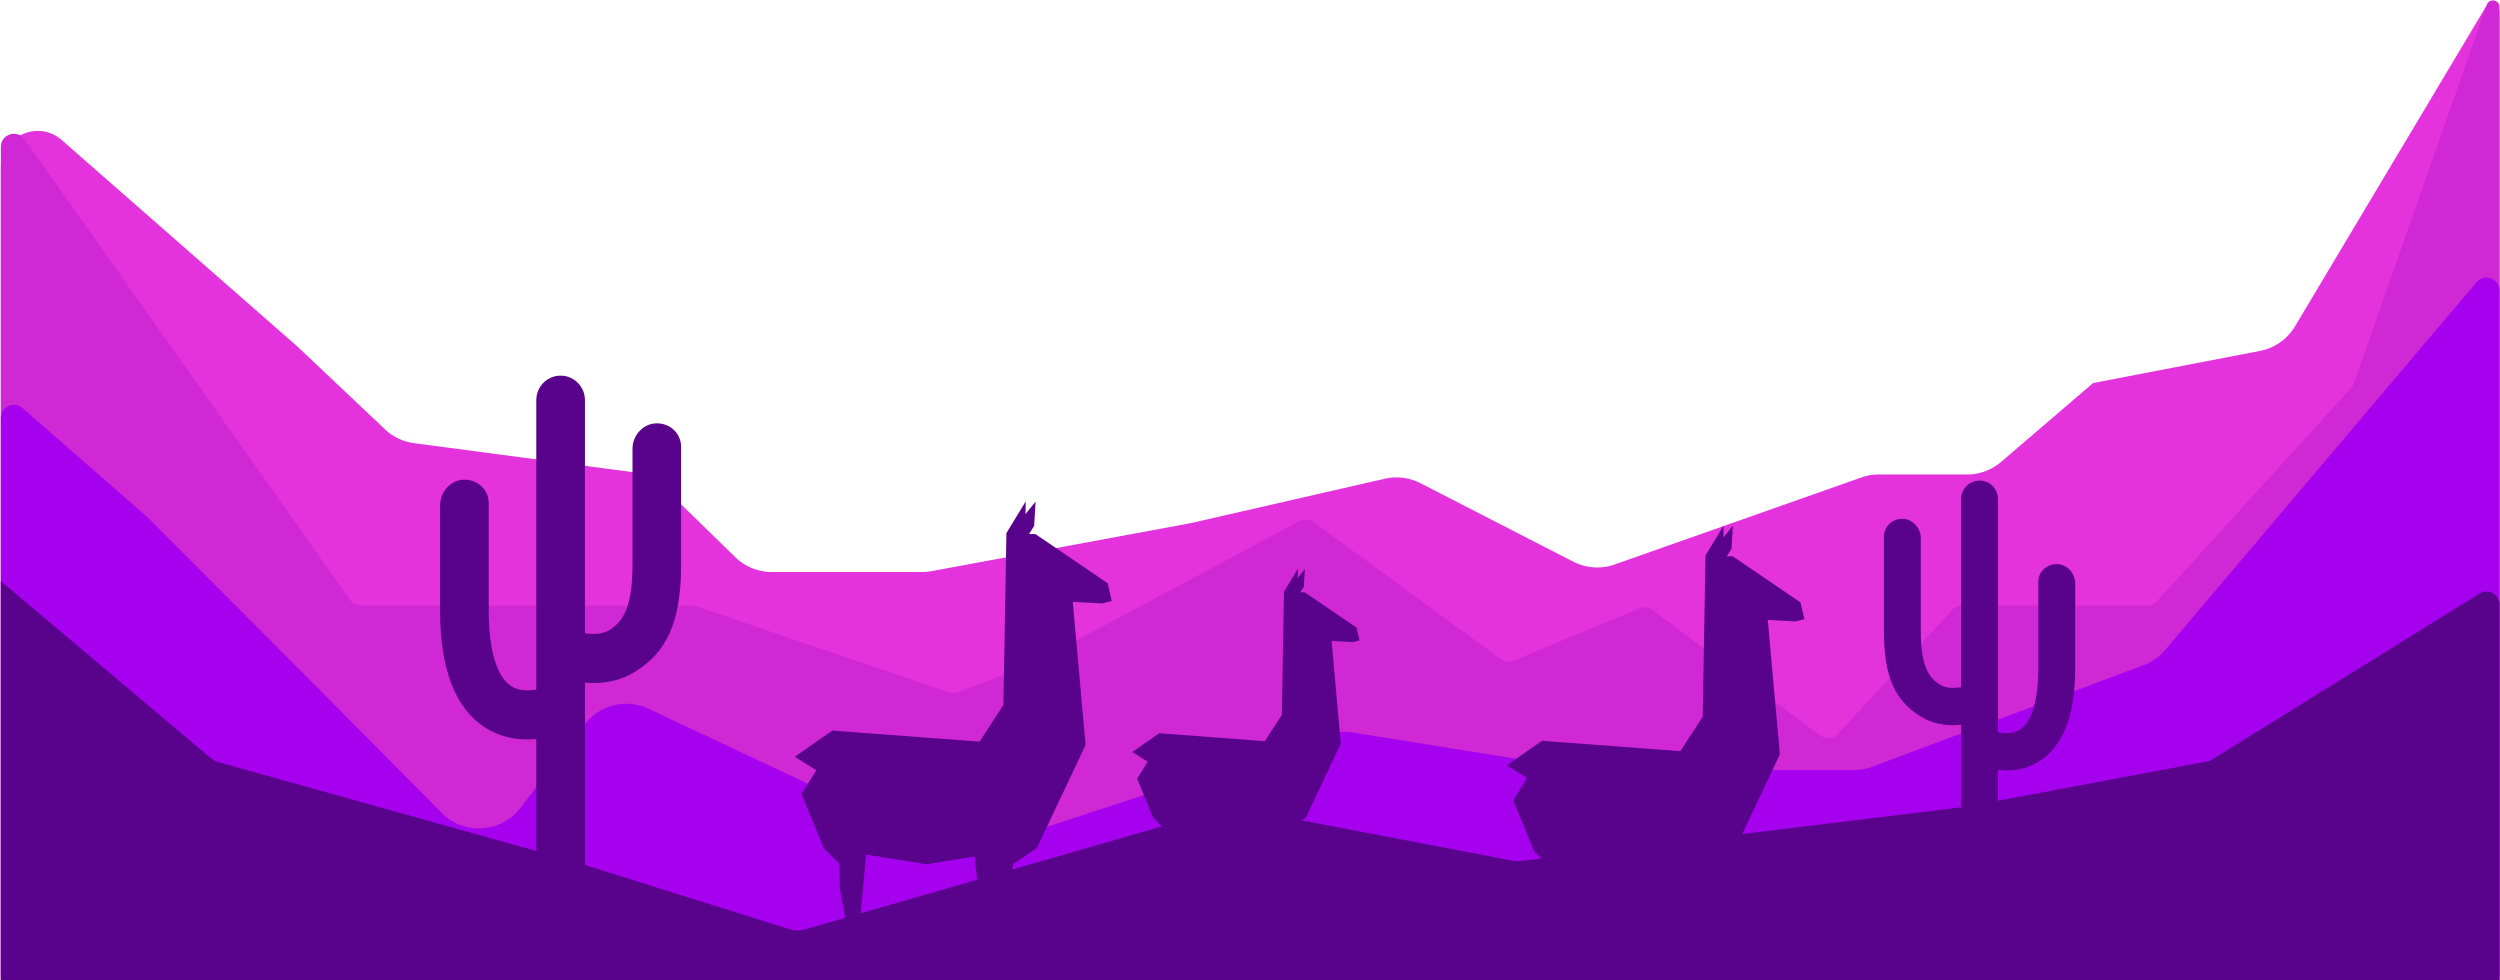 <svg xmlns="http://www.w3.org/2000/svg" width="1910" height="749" viewBox="0 0 1910 749"><g fill="none" fill-rule="nonzero"><path fill="#E432DD" d="M.638 128.183V749H1909.64V9.393c0-6.092-8.03-8.307-11.15-3.076l-145.11 243.011a40.023 40.023 0 0 1-26.78 18.771l-127.49 24.552-70.22 60.213a39.985 39.985 0 0 1-26.04 9.636h-67.43c-4.53 0-9.03.77-13.31 2.277l-188.55 66.498a40.006 40.006 0 0 1-31.58-2.14l-116.78-59.973a40.001 40.001 0 0 0-27.19-3.411l-148.688 34.002-197.469 36.584a40.015 40.015 0 0 1-7.286.669H589.62a39.999 39.999 0 0 1-27.935-11.37l-55.196-53.856a39.998 39.998 0 0 0-22.684-11.024l-167.447-22.169a40.004 40.004 0 0 1-22.227-10.585l-66.958-63.291L46.454 106.386C28.097 91.459.638 104.523.638 128.183Z"/><path fill="#D028D4" d="M1909.64 5.334V749H.638V112.256c0-9.755 12.538-13.738 18.167-5.771l248.65 351.903a10.001 10.001 0 0 0 8.167 4.229h252.792c1.095 0 2.183.18 3.219.533l193.558 65.828a9.999 9.999 0 0 0 6.781-.123l57.72-22 203.169-108.788a10.004 10.004 0 0 1 10.629.746l143.1 104.723a10.003 10.003 0 0 0 9.73 1.17l96.45-39.912c3.26-1.35 6.99-.881 9.82 1.234l128.21 95.959c4.11 3.071 9.87 2.543 13.34-1.223l87.64-94.93a10.004 10.004 0 0 1 7.35-3.217h141.38c2.81 0 5.49-1.185 7.39-3.265l148.37-162.87c.91-.992 1.6-2.156 2.05-3.422l101.6-289.382c1.86-5.31 9.72-3.97 9.72 1.656Z"/><path fill="#A601EE" d="M.638 319.314v427.358H1909.64V222.149c0-9.314-11.62-13.57-17.63-6.461l-113.46 134.006-124.34 146.872a39.978 39.978 0 0 1-16.51 11.617l-207.44 77.626a39.974 39.974 0 0 1-14.02 2.537h-204.02l-178.75-28.724a40.025 40.025 0 0 0-18.85 1.496l-265.803 87.446a40 40 0 0 1-29.528-1.802L495.548 541.506c-17.001-7.997-37.276-3.086-48.732 11.805l-49.215 63.975c-14.762 19.189-43.052 20.968-60.102 3.78L244.99 527.81 112.633 395.096l-95.418-83.314c-6.468-5.648-16.577-1.054-16.577 7.532Z"/><path fill="#59028B" d="M160.216 578.559.638 443.991V749H1909.64V461.962c0-7.839-8.61-12.63-15.27-8.497l-206.18 127.897-185.81 34.924-340.51 41.531c-2.06.251-4.14.18-6.18-.21l-208.769-39.97a29.999 29.999 0 0 0-13.957.641l-318.203 91.799a19.994 19.994 0 0 1-11.536-.135l-164.789-51.746-270.71-75.664a19.996 19.996 0 0 1-7.51-3.973Z"/><path fill="#59028B" stroke="#59028B" d="M445.882 689.621h.5V520.959c2.297.241 4.699.39 7.21.39 10.087 0 21.363-2.172 31.942-8.926 11.383-7.245 19.975-16.332 25.712-29.192 5.732-12.847 8.601-29.426 8.601-51.631v-90.18c0-10.102-8.11-17.497-18.073-17.497-10.023 0-18.055 8.95-18.055 18.982V431.6c0 15.161-1.56 25.837-4.506 33.618-2.938 7.761-7.259 12.657-12.827 16.257-6.182 3.965-13.859 3.797-20.008 2.705V305.685c0-10.043-8.102-18.191-18.087-18.191-9.996 0-18.054 8.149-18.054 18.191v221.603c-6.18 1.126-13.891 1.272-20.032-2.75l-.004-.003c-5.534-3.554-9.874-10.432-12.827-20.273-2.95-9.83-4.497-22.553-4.497-37.7v-82.078c0-10.158-8.111-17.497-18.073-17.497-10.024 0-18.055 8.923-18.055 19.02v80.564c0 44.388 11.448 74.392 34.303 88.963l.269-.422-.269.422c10.608 6.759 21.838 8.893 31.998 8.893 2.464 0 4.864-.149 7.182-.368v125.562h35.65Z"/><path fill="#59028B" d="M1498.27 553.699v135.422h28.21V588.298c1.99.198 4.05.337 6.17.337 8.1 0 17.03-1.701 25.47-7.076 18.17-11.583 27.34-35.485 27.34-71.067v-64.665c0-7.909-6.29-14.865-14.09-14.865-7.79 0-14.1 5.73-14.1 13.643v65.879c0 24.362-4.97 41.017-14.09 46.87-5.17 3.387-11.66 3.17-16.7 2.206V381.357c0-7.842-6.29-14.2-14.09-14.2-7.79 0-14.12 6.358-14.12 14.2V524.96c-5.01.935-11.47 1.17-16.67-2.168-9.09-5.871-14.1-15.989-14.1-40.37v-71.191c0-7.856-6.29-14.834-14.09-14.834s-14.11 5.774-14.11 13.642v72.383c0 35.586 9.2 52.977 27.36 64.534 8.41 5.371 17.38 7.102 25.42 7.102 2.16 0 4.22-.139 6.19-.359ZM1378.58 473.062l-2.97-12.818-51.76-35.204-4.6-.081 3.64-5.771 1.01-17.492-7.23 8.991.16-9.116-13.84 22.738-2.13 123.26-17.09 26.331-105.66-7.945-26.87 18.737 15.4 9.757-10.55 16.964 15.96 38.947 11.13 11.14.4 17.887 7.11 38.781 3.04 8.448 10.96.193-7.95-10.716 5.66-61.188 43.4 6.964 34.43-5.592 6.67 64.328 8 7.794 9.2.163-8.3-11.09 12.29-55.959 16.82-11.378 34.9-73.804-9.2-102.664 21.21 1.104zM849.393 459.198l-3.153-13.65-55.12-37.483-4.904-.086 3.878-6.147 1.084-18.629-7.702 9.577.17-9.709-14.749 24.218-2.291 131.275-18.203 28.046-112.532-8.443-28.613 19.961 16.398 10.389-11.242 18.068 16.99 41.477 11.854 11.862.418 19.05 7.569 41.3 3.235 8.997 11.678.204-8.466-11.412 6.039-65.166 46.221 7.409 36.662-5.962 7.094 68.509 8.516 8.299 9.801.171-8.839-11.809 13.101-59.599 17.918-12.121 37.183-78.609-9.781-109.337 22.595 1.173zM1038.67 489.263l-2.26-9.788-39.526-26.882-3.516-.062 2.78-4.406.775-13.357-5.521 6.865.121-6.96-10.572 17.362-1.627 94.121-13.047 20.106-80.683-6.067-20.513 14.308 11.759 7.45-8.058 12.954 12.186 29.739 8.5 8.507.303 13.658 5.431 29.613 2.321 6.451 8.372.148-6.071-8.184 4.322-46.722 33.14 5.318 26.285-4.27 5.094 49.12 6.108 5.952 7.026.123-6.338-8.468 9.386-42.729 12.845-8.688 26.648-56.357-7.02-78.394 16.2.844z"/></g></svg>